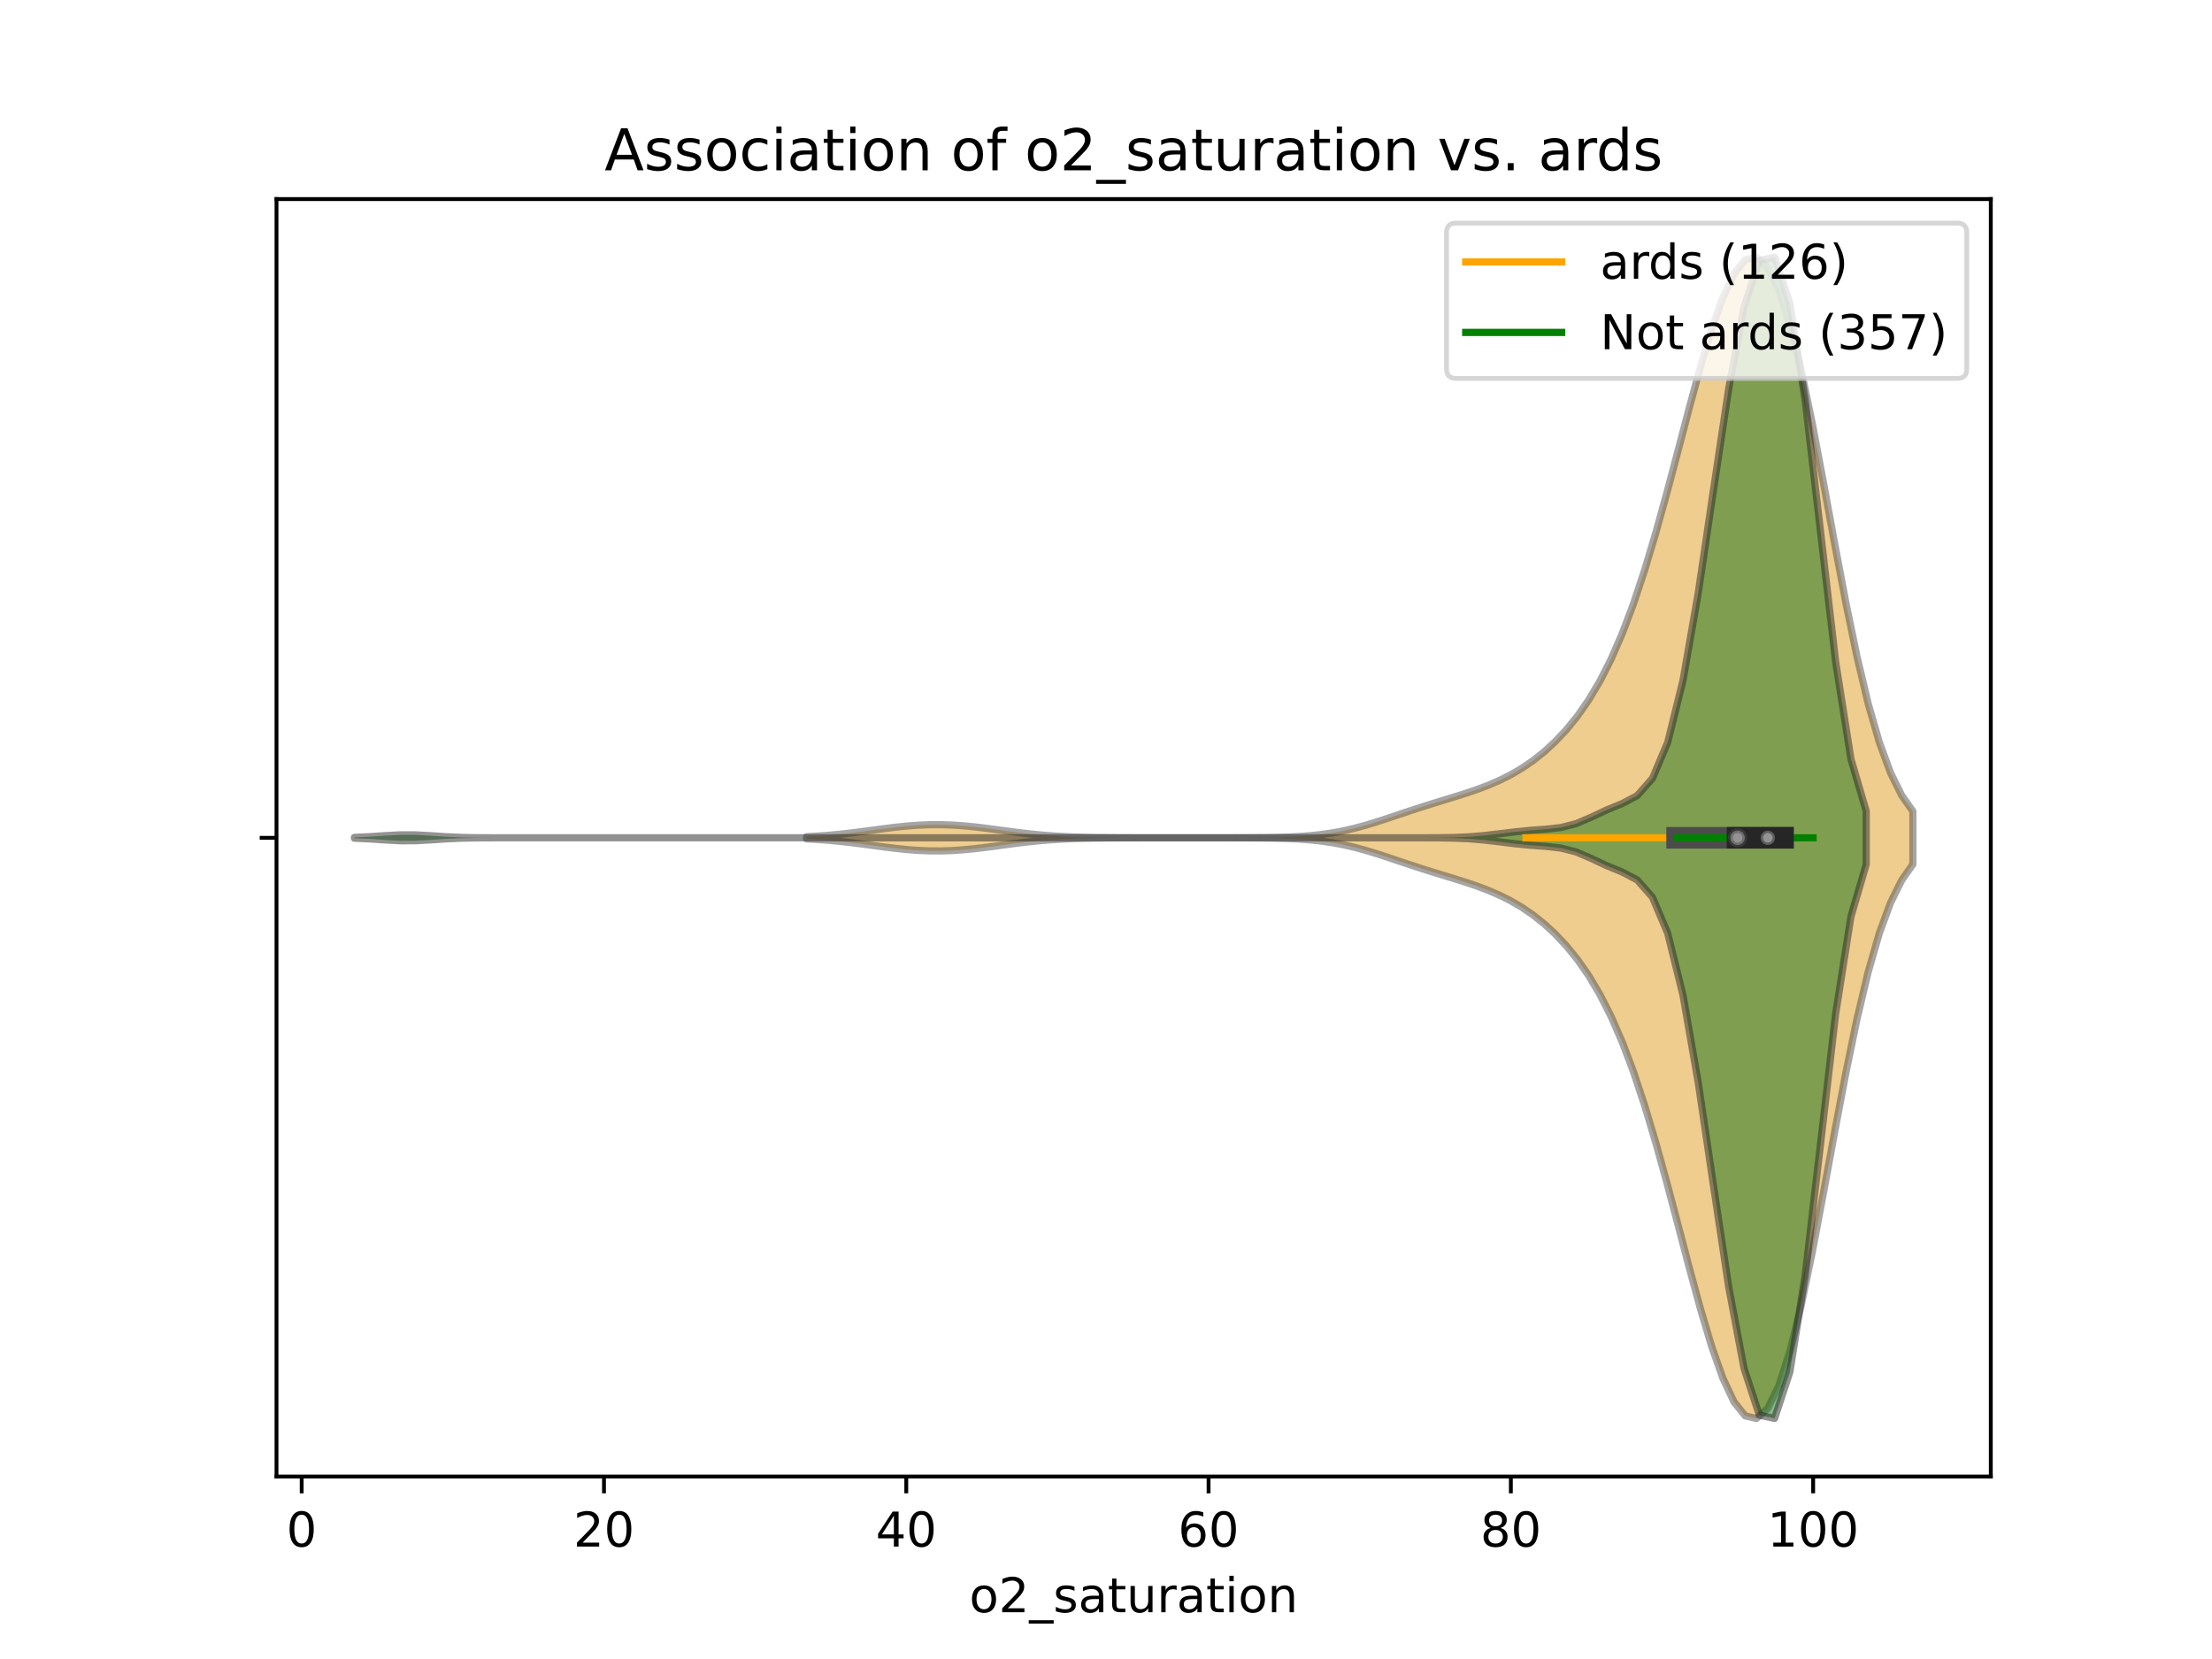 <?xml version="1.0" encoding="utf-8" standalone="no"?>
<!DOCTYPE svg PUBLIC "-//W3C//DTD SVG 1.1//EN"
  "http://www.w3.org/Graphics/SVG/1.1/DTD/svg11.dtd">
<!-- Created with matplotlib (https://matplotlib.org/) -->
<svg height="345.6pt" version="1.1" viewBox="0 0 460.8 345.6" width="460.8pt" xmlns="http://www.w3.org/2000/svg" xmlns:xlink="http://www.w3.org/1999/xlink">
 <defs>
  <style type="text/css">
*{stroke-linecap:butt;stroke-linejoin:round;}
  </style>
 </defs>
 <g id="figure_1">
  <g id="patch_1">
   <path d="M 0 345.6 
L 460.8 345.6 
L 460.8 0 
L 0 0 
z
" style="fill:#ffffff;"/>
  </g>
  <g id="axes_1">
   <g id="patch_2">
    <path d="M 57.6 307.584 
L 414.72 307.584 
L 414.72 41.472 
L 57.6 41.472 
z
" style="fill:#ffffff;"/>
   </g>
   <g id="PolyCollection_1">
    <defs>
     <path d="M 168.019 -170.84 
L 168.019 -171.304 
L 170.347 -171.431 
L 172.675 -171.602 
L 175.002 -171.82 
L 177.33 -172.081 
L 179.658 -172.376 
L 181.986 -172.689 
L 184.314 -172.999 
L 186.642 -173.285 
L 188.97 -173.525 
L 191.298 -173.699 
L 193.626 -173.796 
L 195.954 -173.807 
L 198.282 -173.732 
L 200.61 -173.577 
L 202.938 -173.352 
L 205.266 -173.076 
L 207.594 -172.77 
L 209.922 -172.455 
L 212.25 -172.154 
L 214.578 -171.883 
L 216.906 -171.654 
L 219.234 -171.471 
L 221.562 -171.333 
L 223.89 -171.235 
L 226.218 -171.169 
L 228.546 -171.127 
L 230.874 -171.102 
L 233.202 -171.087 
L 235.53 -171.079 
L 237.858 -171.075 
L 240.186 -171.074 
L 242.514 -171.073 
L 244.841 -171.072 
L 247.169 -171.072 
L 249.497 -171.072 
L 251.825 -171.073 
L 254.153 -171.074 
L 256.481 -171.077 
L 258.809 -171.083 
L 261.137 -171.095 
L 263.465 -171.117 
L 265.793 -171.157 
L 268.121 -171.225 
L 270.449 -171.333 
L 272.777 -171.499 
L 275.105 -171.74 
L 277.433 -172.07 
L 279.761 -172.501 
L 282.089 -173.035 
L 284.417 -173.665 
L 286.745 -174.372 
L 289.073 -175.131 
L 291.401 -175.913 
L 293.729 -176.693 
L 296.057 -177.453 
L 298.385 -178.187 
L 300.713 -178.901 
L 303.041 -179.613 
L 305.369 -180.348 
L 307.697 -181.137 
L 310.025 -182.015 
L 312.353 -183.019 
L 314.68 -184.183 
L 317.008 -185.542 
L 319.336 -187.13 
L 321.664 -188.977 
L 323.992 -191.118 
L 326.32 -193.596 
L 328.648 -196.47 
L 330.976 -199.816 
L 333.304 -203.729 
L 335.632 -208.313 
L 337.96 -213.661 
L 340.288 -219.836 
L 342.616 -226.848 
L 344.944 -234.633 
L 347.272 -243.042 
L 349.6 -251.84 
L 351.928 -260.709 
L 354.256 -269.261 
L 356.584 -277.062 
L 358.912 -283.659 
L 361.24 -288.607 
L 363.568 -291.505 
L 365.896 -292.032 
L 368.224 -289.975 
L 370.552 -285.268 
L 372.88 -278.021 
L 375.208 -268.542 
L 377.536 -257.325 
L 379.864 -245.021 
L 382.192 -232.365 
L 384.519 -220.088 
L 386.847 -208.821 
L 389.175 -199.023 
L 391.503 -190.94 
L 393.831 -184.614 
L 396.159 -179.912 
L 398.487 -176.593 
L 398.487 -165.551 
L 398.487 -165.551 
L 396.159 -162.232 
L 393.831 -157.53 
L 391.503 -151.204 
L 389.175 -143.121 
L 386.847 -133.323 
L 384.519 -122.056 
L 382.192 -109.779 
L 379.864 -97.123 
L 377.536 -84.819 
L 375.208 -73.602 
L 372.88 -64.123 
L 370.552 -56.876 
L 368.224 -52.169 
L 365.896 -50.112 
L 363.568 -50.639 
L 361.24 -53.537 
L 358.912 -58.485 
L 356.584 -65.082 
L 354.256 -72.883 
L 351.928 -81.435 
L 349.6 -90.304 
L 347.272 -99.102 
L 344.944 -107.511 
L 342.616 -115.296 
L 340.288 -122.308 
L 337.96 -128.483 
L 335.632 -133.831 
L 333.304 -138.415 
L 330.976 -142.328 
L 328.648 -145.674 
L 326.32 -148.548 
L 323.992 -151.026 
L 321.664 -153.167 
L 319.336 -155.014 
L 317.008 -156.602 
L 314.68 -157.961 
L 312.353 -159.125 
L 310.025 -160.129 
L 307.697 -161.007 
L 305.369 -161.796 
L 303.041 -162.531 
L 300.713 -163.243 
L 298.385 -163.957 
L 296.057 -164.691 
L 293.729 -165.451 
L 291.401 -166.231 
L 289.073 -167.013 
L 286.745 -167.772 
L 284.417 -168.479 
L 282.089 -169.109 
L 279.761 -169.643 
L 277.433 -170.074 
L 275.105 -170.404 
L 272.777 -170.645 
L 270.449 -170.811 
L 268.121 -170.919 
L 265.793 -170.987 
L 263.465 -171.027 
L 261.137 -171.049 
L 258.809 -171.061 
L 256.481 -171.067 
L 254.153 -171.07 
L 251.825 -171.071 
L 249.497 -171.072 
L 247.169 -171.072 
L 244.841 -171.072 
L 242.514 -171.071 
L 240.186 -171.07 
L 237.858 -171.069 
L 235.53 -171.065 
L 233.202 -171.057 
L 230.874 -171.042 
L 228.546 -171.017 
L 226.218 -170.975 
L 223.89 -170.909 
L 221.562 -170.811 
L 219.234 -170.673 
L 216.906 -170.49 
L 214.578 -170.261 
L 212.25 -169.99 
L 209.922 -169.689 
L 207.594 -169.374 
L 205.266 -169.068 
L 202.938 -168.792 
L 200.61 -168.567 
L 198.282 -168.412 
L 195.954 -168.337 
L 193.626 -168.348 
L 191.298 -168.445 
L 188.97 -168.619 
L 186.642 -168.859 
L 184.314 -169.145 
L 181.986 -169.455 
L 179.658 -169.768 
L 177.33 -170.063 
L 175.002 -170.324 
L 172.675 -170.542 
L 170.347 -170.713 
L 168.019 -170.84 
z
" id="m55b51480c3" style="stroke:#4c4c4c;stroke-opacity:0.5;stroke-width:1.5;"/>
    </defs>
    <g clip-path="url(#p4b5f25ae56)">
     <use style="fill:#df9c20;fill-opacity:0.5;stroke:#4c4c4c;stroke-opacity:0.5;stroke-width:1.5;" x="0" xlink:href="#m55b51480c3" y="345.6"/>
    </g>
   </g>
   <g id="PolyCollection_2">
    <defs>
     <path d="M 73.833 -170.985 
L 73.833 -171.159 
L 77.014 -171.305 
L 80.195 -171.521 
L 83.376 -171.692 
L 86.557 -171.687 
L 89.739 -171.51 
L 92.92 -171.296 
L 96.101 -171.154 
L 99.282 -171.094 
L 102.463 -171.076 
L 105.644 -171.073 
L 108.825 -171.072 
L 112.007 -171.072 
L 115.188 -171.072 
L 118.369 -171.072 
L 121.55 -171.072 
L 124.731 -171.072 
L 127.912 -171.072 
L 131.094 -171.072 
L 134.275 -171.072 
L 137.456 -171.072 
L 140.637 -171.072 
L 143.818 -171.072 
L 146.999 -171.072 
L 150.18 -171.072 
L 153.362 -171.072 
L 156.543 -171.072 
L 159.724 -171.072 
L 162.905 -171.072 
L 166.086 -171.072 
L 169.267 -171.072 
L 172.449 -171.072 
L 175.63 -171.072 
L 178.811 -171.072 
L 181.992 -171.072 
L 185.173 -171.072 
L 188.354 -171.072 
L 191.535 -171.072 
L 194.717 -171.072 
L 197.898 -171.072 
L 201.079 -171.072 
L 204.26 -171.072 
L 207.441 -171.072 
L 210.622 -171.072 
L 213.804 -171.072 
L 216.985 -171.072 
L 220.166 -171.072 
L 223.347 -171.072 
L 226.528 -171.072 
L 229.709 -171.072 
L 232.89 -171.072 
L 236.072 -171.072 
L 239.253 -171.072 
L 242.434 -171.072 
L 245.615 -171.072 
L 248.796 -171.072 
L 251.977 -171.072 
L 255.159 -171.072 
L 258.34 -171.072 
L 261.521 -171.072 
L 264.702 -171.072 
L 267.883 -171.072 
L 271.064 -171.072 
L 274.246 -171.072 
L 277.427 -171.072 
L 280.608 -171.072 
L 283.789 -171.072 
L 286.97 -171.072 
L 290.151 -171.072 
L 293.332 -171.072 
L 296.514 -171.075 
L 299.695 -171.088 
L 302.876 -171.14 
L 306.057 -171.279 
L 309.238 -171.547 
L 312.419 -171.92 
L 315.601 -172.309 
L 318.782 -172.622 
L 321.963 -172.858 
L 325.144 -173.208 
L 328.325 -174.015 
L 331.506 -175.374 
L 334.687 -176.877 
L 337.869 -178.177 
L 341.05 -179.84 
L 344.231 -183.445 
L 347.412 -190.959 
L 350.593 -203.833 
L 353.774 -222.056 
L 356.956 -243.587 
L 360.137 -264.737 
L 363.318 -281.606 
L 366.499 -291.338 
L 369.68 -292.032 
L 372.861 -282.363 
L 376.042 -262.319 
L 379.224 -235.071 
L 382.405 -207.702 
L 385.586 -187.473 
L 388.767 -176.64 
L 388.767 -165.504 
L 388.767 -165.504 
L 385.586 -154.671 
L 382.405 -134.442 
L 379.224 -107.073 
L 376.042 -79.825 
L 372.861 -59.781 
L 369.68 -50.112 
L 366.499 -50.806 
L 363.318 -60.538 
L 360.137 -77.407 
L 356.956 -98.557 
L 353.774 -120.088 
L 350.593 -138.311 
L 347.412 -151.185 
L 344.231 -158.699 
L 341.05 -162.304 
L 337.869 -163.967 
L 334.687 -165.267 
L 331.506 -166.77 
L 328.325 -168.129 
L 325.144 -168.936 
L 321.963 -169.286 
L 318.782 -169.522 
L 315.601 -169.835 
L 312.419 -170.224 
L 309.238 -170.597 
L 306.057 -170.865 
L 302.876 -171.004 
L 299.695 -171.056 
L 296.514 -171.069 
L 293.332 -171.072 
L 290.151 -171.072 
L 286.97 -171.072 
L 283.789 -171.072 
L 280.608 -171.072 
L 277.427 -171.072 
L 274.246 -171.072 
L 271.064 -171.072 
L 267.883 -171.072 
L 264.702 -171.072 
L 261.521 -171.072 
L 258.34 -171.072 
L 255.159 -171.072 
L 251.977 -171.072 
L 248.796 -171.072 
L 245.615 -171.072 
L 242.434 -171.072 
L 239.253 -171.072 
L 236.072 -171.072 
L 232.89 -171.072 
L 229.709 -171.072 
L 226.528 -171.072 
L 223.347 -171.072 
L 220.166 -171.072 
L 216.985 -171.072 
L 213.804 -171.072 
L 210.622 -171.072 
L 207.441 -171.072 
L 204.26 -171.072 
L 201.079 -171.072 
L 197.898 -171.072 
L 194.717 -171.072 
L 191.535 -171.072 
L 188.354 -171.072 
L 185.173 -171.072 
L 181.992 -171.072 
L 178.811 -171.072 
L 175.63 -171.072 
L 172.449 -171.072 
L 169.267 -171.072 
L 166.086 -171.072 
L 162.905 -171.072 
L 159.724 -171.072 
L 156.543 -171.072 
L 153.362 -171.072 
L 150.18 -171.072 
L 146.999 -171.072 
L 143.818 -171.072 
L 140.637 -171.072 
L 137.456 -171.072 
L 134.275 -171.072 
L 131.094 -171.072 
L 127.912 -171.072 
L 124.731 -171.072 
L 121.55 -171.072 
L 118.369 -171.072 
L 115.188 -171.072 
L 112.007 -171.072 
L 108.825 -171.072 
L 105.644 -171.071 
L 102.463 -171.068 
L 99.282 -171.05 
L 96.101 -170.99 
L 92.92 -170.848 
L 89.739 -170.634 
L 86.557 -170.457 
L 83.376 -170.452 
L 80.195 -170.623 
L 77.014 -170.839 
L 73.833 -170.985 
z
" id="mb4a1ae313e" style="stroke:#262626;stroke-opacity:0.5;stroke-width:1.5;"/>
    </defs>
    <g clip-path="url(#p4b5f25ae56)">
     <use style="fill:#107010;fill-opacity:0.5;stroke:#262626;stroke-opacity:0.5;stroke-width:1.5;" x="0" xlink:href="#mb4a1ae313e" y="345.6"/>
    </g>
   </g>
   <g id="matplotlib.axis_1">
    <g id="xtick_1">
     <g id="line2d_1">
      <defs>
       <path d="M 0 0 
L 0 3.5 
" id="m1de29d508e" style="stroke:#000000;stroke-width:0.8;"/>
      </defs>
      <g>
       <use style="stroke:#000000;stroke-width:0.8;" x="62.846" xlink:href="#m1de29d508e" y="307.584"/>
      </g>
     </g>
     <g id="text_1">
      <!-- 0 -->
      <defs>
       <path d="M 31.781 66.406 
Q 24.172 66.406 20.328 58.906 
Q 16.5 51.422 16.5 36.375 
Q 16.5 21.391 20.328 13.891 
Q 24.172 6.391 31.781 6.391 
Q 39.453 6.391 43.281 13.891 
Q 47.125 21.391 47.125 36.375 
Q 47.125 51.422 43.281 58.906 
Q 39.453 66.406 31.781 66.406 
z
M 31.781 74.219 
Q 44.047 74.219 50.516 64.516 
Q 56.984 54.828 56.984 36.375 
Q 56.984 17.969 50.516 8.266 
Q 44.047 -1.422 31.781 -1.422 
Q 19.531 -1.422 13.062 8.266 
Q 6.594 17.969 6.594 36.375 
Q 6.594 54.828 13.062 64.516 
Q 19.531 74.219 31.781 74.219 
z
" id="DejaVuSans-48"/>
      </defs>
      <g transform="translate(59.665 322.182)scale(0.1 -0.1)">
       <use xlink:href="#DejaVuSans-48"/>
      </g>
     </g>
    </g>
    <g id="xtick_2">
     <g id="line2d_2">
      <g>
       <use style="stroke:#000000;stroke-width:0.8;" x="125.82" xlink:href="#m1de29d508e" y="307.584"/>
      </g>
     </g>
     <g id="text_2">
      <!-- 20 -->
      <defs>
       <path d="M 19.188 8.297 
L 53.609 8.297 
L 53.609 0 
L 7.328 0 
L 7.328 8.297 
Q 12.938 14.109 22.625 23.891 
Q 32.328 33.688 34.812 36.531 
Q 39.547 41.844 41.422 45.531 
Q 43.312 49.219 43.312 52.781 
Q 43.312 58.594 39.234 62.25 
Q 35.156 65.922 28.609 65.922 
Q 23.969 65.922 18.812 64.312 
Q 13.672 62.703 7.812 59.422 
L 7.812 69.391 
Q 13.766 71.781 18.938 73 
Q 24.125 74.219 28.422 74.219 
Q 39.75 74.219 46.484 68.547 
Q 53.219 62.891 53.219 53.422 
Q 53.219 48.922 51.531 44.891 
Q 49.859 40.875 45.406 35.406 
Q 44.188 33.984 37.641 27.219 
Q 31.109 20.453 19.188 8.297 
z
" id="DejaVuSans-50"/>
      </defs>
      <g transform="translate(119.457 322.182)scale(0.1 -0.1)">
       <use xlink:href="#DejaVuSans-50"/>
       <use x="63.623" xlink:href="#DejaVuSans-48"/>
      </g>
     </g>
    </g>
    <g id="xtick_3">
     <g id="line2d_3">
      <g>
       <use style="stroke:#000000;stroke-width:0.8;" x="188.793" xlink:href="#m1de29d508e" y="307.584"/>
      </g>
     </g>
     <g id="text_3">
      <!-- 40 -->
      <defs>
       <path d="M 37.797 64.312 
L 12.891 25.391 
L 37.797 25.391 
z
M 35.203 72.906 
L 47.609 72.906 
L 47.609 25.391 
L 58.016 25.391 
L 58.016 17.188 
L 47.609 17.188 
L 47.609 0 
L 37.797 0 
L 37.797 17.188 
L 4.891 17.188 
L 4.891 26.703 
z
" id="DejaVuSans-52"/>
      </defs>
      <g transform="translate(182.43 322.182)scale(0.1 -0.1)">
       <use xlink:href="#DejaVuSans-52"/>
       <use x="63.623" xlink:href="#DejaVuSans-48"/>
      </g>
     </g>
    </g>
    <g id="xtick_4">
     <g id="line2d_4">
      <g>
       <use style="stroke:#000000;stroke-width:0.8;" x="251.766" xlink:href="#m1de29d508e" y="307.584"/>
      </g>
     </g>
     <g id="text_4">
      <!-- 60 -->
      <defs>
       <path d="M 33.016 40.375 
Q 26.375 40.375 22.484 35.828 
Q 18.609 31.297 18.609 23.391 
Q 18.609 15.531 22.484 10.953 
Q 26.375 6.391 33.016 6.391 
Q 39.656 6.391 43.531 10.953 
Q 47.406 15.531 47.406 23.391 
Q 47.406 31.297 43.531 35.828 
Q 39.656 40.375 33.016 40.375 
z
M 52.594 71.297 
L 52.594 62.312 
Q 48.875 64.062 45.094 64.984 
Q 41.312 65.922 37.594 65.922 
Q 27.828 65.922 22.672 59.328 
Q 17.531 52.734 16.797 39.406 
Q 19.672 43.656 24.016 45.922 
Q 28.375 48.188 33.594 48.188 
Q 44.578 48.188 50.953 41.516 
Q 57.328 34.859 57.328 23.391 
Q 57.328 12.156 50.688 5.359 
Q 44.047 -1.422 33.016 -1.422 
Q 20.359 -1.422 13.672 8.266 
Q 6.984 17.969 6.984 36.375 
Q 6.984 53.656 15.188 63.938 
Q 23.391 74.219 37.203 74.219 
Q 40.922 74.219 44.703 73.484 
Q 48.484 72.75 52.594 71.297 
z
" id="DejaVuSans-54"/>
      </defs>
      <g transform="translate(245.404 322.182)scale(0.1 -0.1)">
       <use xlink:href="#DejaVuSans-54"/>
       <use x="63.623" xlink:href="#DejaVuSans-48"/>
      </g>
     </g>
    </g>
    <g id="xtick_5">
     <g id="line2d_5">
      <g>
       <use style="stroke:#000000;stroke-width:0.8;" x="314.74" xlink:href="#m1de29d508e" y="307.584"/>
      </g>
     </g>
     <g id="text_5">
      <!-- 80 -->
      <defs>
       <path d="M 31.781 34.625 
Q 24.75 34.625 20.719 30.859 
Q 16.703 27.094 16.703 20.516 
Q 16.703 13.922 20.719 10.156 
Q 24.75 6.391 31.781 6.391 
Q 38.812 6.391 42.859 10.172 
Q 46.922 13.969 46.922 20.516 
Q 46.922 27.094 42.891 30.859 
Q 38.875 34.625 31.781 34.625 
z
M 21.922 38.812 
Q 15.578 40.375 12.031 44.719 
Q 8.5 49.078 8.5 55.328 
Q 8.5 64.062 14.719 69.141 
Q 20.953 74.219 31.781 74.219 
Q 42.672 74.219 48.875 69.141 
Q 55.078 64.062 55.078 55.328 
Q 55.078 49.078 51.531 44.719 
Q 48 40.375 41.703 38.812 
Q 48.828 37.156 52.797 32.312 
Q 56.781 27.484 56.781 20.516 
Q 56.781 9.906 50.312 4.234 
Q 43.844 -1.422 31.781 -1.422 
Q 19.734 -1.422 13.25 4.234 
Q 6.781 9.906 6.781 20.516 
Q 6.781 27.484 10.781 32.312 
Q 14.797 37.156 21.922 38.812 
z
M 18.312 54.391 
Q 18.312 48.734 21.844 45.562 
Q 25.391 42.391 31.781 42.391 
Q 38.141 42.391 41.719 45.562 
Q 45.312 48.734 45.312 54.391 
Q 45.312 60.062 41.719 63.234 
Q 38.141 66.406 31.781 66.406 
Q 25.391 66.406 21.844 63.234 
Q 18.312 60.062 18.312 54.391 
z
" id="DejaVuSans-56"/>
      </defs>
      <g transform="translate(308.377 322.182)scale(0.1 -0.1)">
       <use xlink:href="#DejaVuSans-56"/>
       <use x="63.623" xlink:href="#DejaVuSans-48"/>
      </g>
     </g>
    </g>
    <g id="xtick_6">
     <g id="line2d_6">
      <g>
       <use style="stroke:#000000;stroke-width:0.8;" x="377.713" xlink:href="#m1de29d508e" y="307.584"/>
      </g>
     </g>
     <g id="text_6">
      <!-- 100 -->
      <defs>
       <path d="M 12.406 8.297 
L 28.516 8.297 
L 28.516 63.922 
L 10.984 60.406 
L 10.984 69.391 
L 28.422 72.906 
L 38.281 72.906 
L 38.281 8.297 
L 54.391 8.297 
L 54.391 0 
L 12.406 0 
z
" id="DejaVuSans-49"/>
      </defs>
      <g transform="translate(368.169 322.182)scale(0.1 -0.1)">
       <use xlink:href="#DejaVuSans-49"/>
       <use x="63.623" xlink:href="#DejaVuSans-48"/>
       <use x="127.246" xlink:href="#DejaVuSans-48"/>
      </g>
     </g>
    </g>
    <g id="text_7">
     <!-- o2_saturation -->
     <defs>
      <path d="M 30.609 48.391 
Q 23.391 48.391 19.188 42.75 
Q 14.984 37.109 14.984 27.297 
Q 14.984 17.484 19.156 11.844 
Q 23.344 6.203 30.609 6.203 
Q 37.797 6.203 41.984 11.859 
Q 46.188 17.531 46.188 27.297 
Q 46.188 37.016 41.984 42.703 
Q 37.797 48.391 30.609 48.391 
z
M 30.609 56 
Q 42.328 56 49.016 48.375 
Q 55.719 40.766 55.719 27.297 
Q 55.719 13.875 49.016 6.219 
Q 42.328 -1.422 30.609 -1.422 
Q 18.844 -1.422 12.172 6.219 
Q 5.516 13.875 5.516 27.297 
Q 5.516 40.766 12.172 48.375 
Q 18.844 56 30.609 56 
z
" id="DejaVuSans-111"/>
      <path d="M 50.984 -16.609 
L 50.984 -23.578 
L -0.984 -23.578 
L -0.984 -16.609 
z
" id="DejaVuSans-95"/>
      <path d="M 44.281 53.078 
L 44.281 44.578 
Q 40.484 46.531 36.375 47.5 
Q 32.281 48.484 27.875 48.484 
Q 21.188 48.484 17.844 46.438 
Q 14.5 44.391 14.5 40.281 
Q 14.5 37.156 16.891 35.375 
Q 19.281 33.594 26.516 31.984 
L 29.594 31.297 
Q 39.156 29.25 43.188 25.516 
Q 47.219 21.781 47.219 15.094 
Q 47.219 7.469 41.188 3.016 
Q 35.156 -1.422 24.609 -1.422 
Q 20.219 -1.422 15.453 -0.562 
Q 10.688 0.297 5.422 2 
L 5.422 11.281 
Q 10.406 8.688 15.234 7.391 
Q 20.062 6.109 24.812 6.109 
Q 31.156 6.109 34.562 8.281 
Q 37.984 10.453 37.984 14.406 
Q 37.984 18.062 35.516 20.016 
Q 33.062 21.969 24.703 23.781 
L 21.578 24.516 
Q 13.234 26.266 9.516 29.906 
Q 5.812 33.547 5.812 39.891 
Q 5.812 47.609 11.281 51.797 
Q 16.75 56 26.812 56 
Q 31.781 56 36.172 55.266 
Q 40.578 54.547 44.281 53.078 
z
" id="DejaVuSans-115"/>
      <path d="M 34.281 27.484 
Q 23.391 27.484 19.188 25 
Q 14.984 22.516 14.984 16.5 
Q 14.984 11.719 18.141 8.906 
Q 21.297 6.109 26.703 6.109 
Q 34.188 6.109 38.703 11.406 
Q 43.219 16.703 43.219 25.484 
L 43.219 27.484 
z
M 52.203 31.203 
L 52.203 0 
L 43.219 0 
L 43.219 8.297 
Q 40.141 3.328 35.547 0.953 
Q 30.953 -1.422 24.312 -1.422 
Q 15.922 -1.422 10.953 3.297 
Q 6 8.016 6 15.922 
Q 6 25.141 12.172 29.828 
Q 18.359 34.516 30.609 34.516 
L 43.219 34.516 
L 43.219 35.406 
Q 43.219 41.609 39.141 45 
Q 35.062 48.391 27.688 48.391 
Q 23 48.391 18.547 47.266 
Q 14.109 46.141 10.016 43.891 
L 10.016 52.203 
Q 14.938 54.109 19.578 55.047 
Q 24.219 56 28.609 56 
Q 40.484 56 46.344 49.844 
Q 52.203 43.703 52.203 31.203 
z
" id="DejaVuSans-97"/>
      <path d="M 18.312 70.219 
L 18.312 54.688 
L 36.812 54.688 
L 36.812 47.703 
L 18.312 47.703 
L 18.312 18.016 
Q 18.312 11.328 20.141 9.422 
Q 21.969 7.516 27.594 7.516 
L 36.812 7.516 
L 36.812 0 
L 27.594 0 
Q 17.188 0 13.234 3.875 
Q 9.281 7.766 9.281 18.016 
L 9.281 47.703 
L 2.688 47.703 
L 2.688 54.688 
L 9.281 54.688 
L 9.281 70.219 
z
" id="DejaVuSans-116"/>
      <path d="M 8.5 21.578 
L 8.5 54.688 
L 17.484 54.688 
L 17.484 21.922 
Q 17.484 14.156 20.5 10.266 
Q 23.531 6.391 29.594 6.391 
Q 36.859 6.391 41.078 11.031 
Q 45.312 15.672 45.312 23.688 
L 45.312 54.688 
L 54.297 54.688 
L 54.297 0 
L 45.312 0 
L 45.312 8.406 
Q 42.047 3.422 37.719 1 
Q 33.406 -1.422 27.688 -1.422 
Q 18.266 -1.422 13.375 4.438 
Q 8.5 10.297 8.5 21.578 
z
M 31.109 56 
z
" id="DejaVuSans-117"/>
      <path d="M 41.109 46.297 
Q 39.594 47.172 37.812 47.578 
Q 36.031 48 33.891 48 
Q 26.266 48 22.188 43.047 
Q 18.109 38.094 18.109 28.812 
L 18.109 0 
L 9.078 0 
L 9.078 54.688 
L 18.109 54.688 
L 18.109 46.188 
Q 20.953 51.172 25.484 53.578 
Q 30.031 56 36.531 56 
Q 37.453 56 38.578 55.875 
Q 39.703 55.766 41.062 55.516 
z
" id="DejaVuSans-114"/>
      <path d="M 9.422 54.688 
L 18.406 54.688 
L 18.406 0 
L 9.422 0 
z
M 9.422 75.984 
L 18.406 75.984 
L 18.406 64.594 
L 9.422 64.594 
z
" id="DejaVuSans-105"/>
      <path d="M 54.891 33.016 
L 54.891 0 
L 45.906 0 
L 45.906 32.719 
Q 45.906 40.484 42.875 44.328 
Q 39.844 48.188 33.797 48.188 
Q 26.516 48.188 22.312 43.547 
Q 18.109 38.922 18.109 30.906 
L 18.109 0 
L 9.078 0 
L 9.078 54.688 
L 18.109 54.688 
L 18.109 46.188 
Q 21.344 51.125 25.703 53.562 
Q 30.078 56 35.797 56 
Q 45.219 56 50.047 50.172 
Q 54.891 44.344 54.891 33.016 
z
" id="DejaVuSans-110"/>
     </defs>
     <g transform="translate(201.925 335.861)scale(0.1 -0.1)">
      <use xlink:href="#DejaVuSans-111"/>
      <use x="61.182" xlink:href="#DejaVuSans-50"/>
      <use x="124.805" xlink:href="#DejaVuSans-95"/>
      <use x="174.805" xlink:href="#DejaVuSans-115"/>
      <use x="226.904" xlink:href="#DejaVuSans-97"/>
      <use x="288.184" xlink:href="#DejaVuSans-116"/>
      <use x="327.393" xlink:href="#DejaVuSans-117"/>
      <use x="390.771" xlink:href="#DejaVuSans-114"/>
      <use x="431.885" xlink:href="#DejaVuSans-97"/>
      <use x="493.164" xlink:href="#DejaVuSans-116"/>
      <use x="532.373" xlink:href="#DejaVuSans-105"/>
      <use x="560.156" xlink:href="#DejaVuSans-111"/>
      <use x="621.338" xlink:href="#DejaVuSans-110"/>
     </g>
    </g>
   </g>
   <g id="matplotlib.axis_2">
    <g id="ytick_1">
     <g id="line2d_7">
      <defs>
       <path d="M 0 0 
L -3.5 0 
" id="mc1c6ea2a65" style="stroke:#000000;stroke-width:0.8;"/>
      </defs>
      <g>
       <use style="stroke:#000000;stroke-width:0.8;" x="57.6" xlink:href="#mc1c6ea2a65" y="174.528"/>
      </g>
     </g>
    </g>
   </g>
   <g id="line2d_8">
    <path clip-path="url(#p4b5f25ae56)" d="M 317.888 174.528 
L 377.713 174.528 
" style="fill:none;stroke:#ffa500;stroke-linecap:square;stroke-width:1.5;"/>
   </g>
   <g id="line2d_9">
    <path clip-path="url(#p4b5f25ae56)" d="M 349.375 174.528 
L 371.416 174.528 
" style="fill:none;stroke:#4c4c4c;stroke-linecap:square;stroke-width:4.5;"/>
   </g>
   <g id="line2d_10">
    <path clip-path="url(#p4b5f25ae56)" d="M 349.375 174.528 
L 377.713 174.528 
" style="fill:none;stroke:#008000;stroke-linecap:square;stroke-width:1.5;"/>
   </g>
   <g id="line2d_11">
    <path clip-path="url(#p4b5f25ae56)" d="M 361.97 174.528 
L 371.416 174.528 
" style="fill:none;stroke:#262626;stroke-linecap:square;stroke-width:4.5;"/>
   </g>
   <g id="patch_3">
    <path d="M 57.6 307.584 
L 57.6 41.472 
" style="fill:none;stroke:#000000;stroke-linecap:square;stroke-linejoin:miter;stroke-width:0.8;"/>
   </g>
   <g id="patch_4">
    <path d="M 414.72 307.584 
L 414.72 41.472 
" style="fill:none;stroke:#000000;stroke-linecap:square;stroke-linejoin:miter;stroke-width:0.8;"/>
   </g>
   <g id="patch_5">
    <path d="M 57.6 307.584 
L 414.72 307.584 
" style="fill:none;stroke:#000000;stroke-linecap:square;stroke-linejoin:miter;stroke-width:0.8;"/>
   </g>
   <g id="patch_6">
    <path d="M 57.6 41.472 
L 414.72 41.472 
" style="fill:none;stroke:#000000;stroke-linecap:square;stroke-linejoin:miter;stroke-width:0.8;"/>
   </g>
   <g id="PathCollection_1">
    <defs>
     <path d="M 0 1.5 
C 0.398 1.5 0.779 1.342 1.061 1.061 
C 1.342 0.779 1.5 0.398 1.5 0 
C 1.5 -0.398 1.342 -0.779 1.061 -1.061 
C 0.779 -1.342 0.398 -1.5 0 -1.5 
C -0.398 -1.5 -0.779 -1.342 -1.061 -1.061 
C -1.342 -0.779 -1.5 -0.398 -1.5 0 
C -1.5 0.398 -1.342 0.779 -1.061 1.061 
C -0.779 1.342 -0.398 1.5 0 1.5 
z
" id="mb9547f95f4" style="stroke:#4c4c4c;stroke-opacity:0.5;"/>
    </defs>
    <g clip-path="url(#p4b5f25ae56)">
     <use style="fill:#ffffff;fill-opacity:0.5;stroke:#4c4c4c;stroke-opacity:0.5;" x="361.97" xlink:href="#mb9547f95f4" y="174.528"/>
    </g>
   </g>
   <g id="PathCollection_2">
    <defs>
     <path d="M 0 1.5 
C 0.398 1.5 0.779 1.342 1.061 1.061 
C 1.342 0.779 1.5 0.398 1.5 0 
C 1.5 -0.398 1.342 -0.779 1.061 -1.061 
C 0.779 -1.342 0.398 -1.5 0 -1.5 
C -0.398 -1.5 -0.779 -1.342 -1.061 -1.061 
C -1.342 -0.779 -1.5 -0.398 -1.5 0 
C -1.5 0.398 -1.342 0.779 -1.061 1.061 
C -0.779 1.342 -0.398 1.5 0 1.5 
z
" id="mc862b40b58" style="stroke:#262626;stroke-opacity:0.5;"/>
    </defs>
    <g clip-path="url(#p4b5f25ae56)">
     <use style="fill:#ffffff;fill-opacity:0.5;stroke:#262626;stroke-opacity:0.5;" x="368.267" xlink:href="#mc862b40b58" y="174.528"/>
    </g>
   </g>
   <g id="text_8">
    <!-- Association of o2_saturation vs. ards -->
    <defs>
     <path d="M 34.188 63.188 
L 20.797 26.906 
L 47.609 26.906 
z
M 28.609 72.906 
L 39.797 72.906 
L 67.578 0 
L 57.328 0 
L 50.688 18.703 
L 17.828 18.703 
L 11.188 0 
L 0.781 0 
z
" id="DejaVuSans-65"/>
     <path d="M 48.781 52.594 
L 48.781 44.188 
Q 44.969 46.297 41.141 47.344 
Q 37.312 48.391 33.406 48.391 
Q 24.656 48.391 19.812 42.844 
Q 14.984 37.312 14.984 27.297 
Q 14.984 17.281 19.812 11.734 
Q 24.656 6.203 33.406 6.203 
Q 37.312 6.203 41.141 7.25 
Q 44.969 8.297 48.781 10.406 
L 48.781 2.094 
Q 45.016 0.344 40.984 -0.531 
Q 36.969 -1.422 32.422 -1.422 
Q 20.062 -1.422 12.781 6.344 
Q 5.516 14.109 5.516 27.297 
Q 5.516 40.672 12.859 48.328 
Q 20.219 56 33.016 56 
Q 37.156 56 41.109 55.141 
Q 45.062 54.297 48.781 52.594 
z
" id="DejaVuSans-99"/>
     <path id="DejaVuSans-32"/>
     <path d="M 37.109 75.984 
L 37.109 68.5 
L 28.516 68.5 
Q 23.688 68.5 21.797 66.547 
Q 19.922 64.594 19.922 59.516 
L 19.922 54.688 
L 34.719 54.688 
L 34.719 47.703 
L 19.922 47.703 
L 19.922 0 
L 10.891 0 
L 10.891 47.703 
L 2.297 47.703 
L 2.297 54.688 
L 10.891 54.688 
L 10.891 58.5 
Q 10.891 67.625 15.141 71.797 
Q 19.391 75.984 28.609 75.984 
z
" id="DejaVuSans-102"/>
     <path d="M 2.984 54.688 
L 12.5 54.688 
L 29.594 8.797 
L 46.688 54.688 
L 56.203 54.688 
L 35.688 0 
L 23.484 0 
z
" id="DejaVuSans-118"/>
     <path d="M 10.688 12.406 
L 21 12.406 
L 21 0 
L 10.688 0 
z
" id="DejaVuSans-46"/>
     <path d="M 45.406 46.391 
L 45.406 75.984 
L 54.391 75.984 
L 54.391 0 
L 45.406 0 
L 45.406 8.203 
Q 42.578 3.328 38.25 0.953 
Q 33.938 -1.422 27.875 -1.422 
Q 17.969 -1.422 11.734 6.484 
Q 5.516 14.406 5.516 27.297 
Q 5.516 40.188 11.734 48.094 
Q 17.969 56 27.875 56 
Q 33.938 56 38.25 53.625 
Q 42.578 51.266 45.406 46.391 
z
M 14.797 27.297 
Q 14.797 17.391 18.875 11.75 
Q 22.953 6.109 30.078 6.109 
Q 37.203 6.109 41.297 11.75 
Q 45.406 17.391 45.406 27.297 
Q 45.406 37.203 41.297 42.844 
Q 37.203 48.484 30.078 48.484 
Q 22.953 48.484 18.875 42.844 
Q 14.797 37.203 14.797 27.297 
z
" id="DejaVuSans-100"/>
    </defs>
    <g transform="translate(125.948 35.472)scale(0.12 -0.12)">
     <use xlink:href="#DejaVuSans-65"/>
     <use x="68.408" xlink:href="#DejaVuSans-115"/>
     <use x="120.508" xlink:href="#DejaVuSans-115"/>
     <use x="172.607" xlink:href="#DejaVuSans-111"/>
     <use x="233.789" xlink:href="#DejaVuSans-99"/>
     <use x="288.77" xlink:href="#DejaVuSans-105"/>
     <use x="316.553" xlink:href="#DejaVuSans-97"/>
     <use x="377.832" xlink:href="#DejaVuSans-116"/>
     <use x="417.041" xlink:href="#DejaVuSans-105"/>
     <use x="444.824" xlink:href="#DejaVuSans-111"/>
     <use x="506.006" xlink:href="#DejaVuSans-110"/>
     <use x="569.385" xlink:href="#DejaVuSans-32"/>
     <use x="601.172" xlink:href="#DejaVuSans-111"/>
     <use x="662.354" xlink:href="#DejaVuSans-102"/>
     <use x="697.559" xlink:href="#DejaVuSans-32"/>
     <use x="729.346" xlink:href="#DejaVuSans-111"/>
     <use x="790.527" xlink:href="#DejaVuSans-50"/>
     <use x="854.15" xlink:href="#DejaVuSans-95"/>
     <use x="904.15" xlink:href="#DejaVuSans-115"/>
     <use x="956.25" xlink:href="#DejaVuSans-97"/>
     <use x="1017.529" xlink:href="#DejaVuSans-116"/>
     <use x="1056.738" xlink:href="#DejaVuSans-117"/>
     <use x="1120.117" xlink:href="#DejaVuSans-114"/>
     <use x="1161.23" xlink:href="#DejaVuSans-97"/>
     <use x="1222.51" xlink:href="#DejaVuSans-116"/>
     <use x="1261.719" xlink:href="#DejaVuSans-105"/>
     <use x="1289.502" xlink:href="#DejaVuSans-111"/>
     <use x="1350.684" xlink:href="#DejaVuSans-110"/>
     <use x="1414.062" xlink:href="#DejaVuSans-32"/>
     <use x="1445.85" xlink:href="#DejaVuSans-118"/>
     <use x="1505.029" xlink:href="#DejaVuSans-115"/>
     <use x="1557.129" xlink:href="#DejaVuSans-46"/>
     <use x="1588.916" xlink:href="#DejaVuSans-32"/>
     <use x="1620.703" xlink:href="#DejaVuSans-97"/>
     <use x="1681.982" xlink:href="#DejaVuSans-114"/>
     <use x="1721.346" xlink:href="#DejaVuSans-100"/>
     <use x="1784.822" xlink:href="#DejaVuSans-115"/>
    </g>
   </g>
   <g id="legend_1">
    <g id="patch_7">
     <path d="M 303.331 78.828 
L 407.72 78.828 
Q 409.72 78.828 409.72 76.828 
L 409.72 48.472 
Q 409.72 46.472 407.72 46.472 
L 303.331 46.472 
Q 301.331 46.472 301.331 48.472 
L 301.331 76.828 
Q 301.331 78.828 303.331 78.828 
z
" style="fill:#ffffff;opacity:0.8;stroke:#cccccc;stroke-linejoin:miter;"/>
    </g>
    <g id="line2d_12">
     <path d="M 305.331 54.57 
L 325.331 54.57 
" style="fill:none;stroke:#ffa500;stroke-linecap:square;stroke-width:1.5;"/>
    </g>
    <g id="line2d_13"/>
    <g id="text_9">
     <!-- ards (126) -->
     <defs>
      <path d="M 31 75.875 
Q 24.469 64.656 21.281 53.656 
Q 18.109 42.672 18.109 31.391 
Q 18.109 20.125 21.312 9.062 
Q 24.516 -2 31 -13.188 
L 23.188 -13.188 
Q 15.875 -1.703 12.234 9.375 
Q 8.594 20.453 8.594 31.391 
Q 8.594 42.281 12.203 53.312 
Q 15.828 64.359 23.188 75.875 
z
" id="DejaVuSans-40"/>
      <path d="M 8.016 75.875 
L 15.828 75.875 
Q 23.141 64.359 26.781 53.312 
Q 30.422 42.281 30.422 31.391 
Q 30.422 20.453 26.781 9.375 
Q 23.141 -1.703 15.828 -13.188 
L 8.016 -13.188 
Q 14.5 -2 17.703 9.062 
Q 20.906 20.125 20.906 31.391 
Q 20.906 42.672 17.703 53.656 
Q 14.5 64.656 8.016 75.875 
z
" id="DejaVuSans-41"/>
     </defs>
     <g transform="translate(333.331 58.07)scale(0.1 -0.1)">
      <use xlink:href="#DejaVuSans-97"/>
      <use x="61.279" xlink:href="#DejaVuSans-114"/>
      <use x="100.643" xlink:href="#DejaVuSans-100"/>
      <use x="164.119" xlink:href="#DejaVuSans-115"/>
      <use x="216.219" xlink:href="#DejaVuSans-32"/>
      <use x="248.006" xlink:href="#DejaVuSans-40"/>
      <use x="287.02" xlink:href="#DejaVuSans-49"/>
      <use x="350.643" xlink:href="#DejaVuSans-50"/>
      <use x="414.266" xlink:href="#DejaVuSans-54"/>
      <use x="477.889" xlink:href="#DejaVuSans-41"/>
     </g>
    </g>
    <g id="line2d_14">
     <path d="M 305.331 69.249 
L 325.331 69.249 
" style="fill:none;stroke:#008000;stroke-linecap:square;stroke-width:1.5;"/>
    </g>
    <g id="line2d_15"/>
    <g id="text_10">
     <!-- Not ards (357) -->
     <defs>
      <path d="M 9.812 72.906 
L 23.094 72.906 
L 55.422 11.922 
L 55.422 72.906 
L 64.984 72.906 
L 64.984 0 
L 51.703 0 
L 19.391 60.984 
L 19.391 0 
L 9.812 0 
z
" id="DejaVuSans-78"/>
      <path d="M 40.578 39.312 
Q 47.656 37.797 51.625 33 
Q 55.609 28.219 55.609 21.188 
Q 55.609 10.406 48.188 4.484 
Q 40.766 -1.422 27.094 -1.422 
Q 22.516 -1.422 17.656 -0.516 
Q 12.797 0.391 7.625 2.203 
L 7.625 11.719 
Q 11.719 9.328 16.594 8.109 
Q 21.484 6.891 26.812 6.891 
Q 36.078 6.891 40.938 10.547 
Q 45.797 14.203 45.797 21.188 
Q 45.797 27.641 41.281 31.266 
Q 36.766 34.906 28.719 34.906 
L 20.219 34.906 
L 20.219 43.016 
L 29.109 43.016 
Q 36.375 43.016 40.234 45.922 
Q 44.094 48.828 44.094 54.297 
Q 44.094 59.906 40.109 62.906 
Q 36.141 65.922 28.719 65.922 
Q 24.656 65.922 20.016 65.031 
Q 15.375 64.156 9.812 62.312 
L 9.812 71.094 
Q 15.438 72.656 20.344 73.438 
Q 25.25 74.219 29.594 74.219 
Q 40.828 74.219 47.359 69.109 
Q 53.906 64.016 53.906 55.328 
Q 53.906 49.266 50.438 45.094 
Q 46.969 40.922 40.578 39.312 
z
" id="DejaVuSans-51"/>
      <path d="M 10.797 72.906 
L 49.516 72.906 
L 49.516 64.594 
L 19.828 64.594 
L 19.828 46.734 
Q 21.969 47.469 24.109 47.828 
Q 26.266 48.188 28.422 48.188 
Q 40.625 48.188 47.75 41.5 
Q 54.891 34.812 54.891 23.391 
Q 54.891 11.625 47.562 5.094 
Q 40.234 -1.422 26.906 -1.422 
Q 22.312 -1.422 17.547 -0.641 
Q 12.797 0.141 7.719 1.703 
L 7.719 11.625 
Q 12.109 9.234 16.797 8.062 
Q 21.484 6.891 26.703 6.891 
Q 35.156 6.891 40.078 11.328 
Q 45.016 15.766 45.016 23.391 
Q 45.016 31 40.078 35.438 
Q 35.156 39.891 26.703 39.891 
Q 22.75 39.891 18.812 39.016 
Q 14.891 38.141 10.797 36.281 
z
" id="DejaVuSans-53"/>
      <path d="M 8.203 72.906 
L 55.078 72.906 
L 55.078 68.703 
L 28.609 0 
L 18.312 0 
L 43.219 64.594 
L 8.203 64.594 
z
" id="DejaVuSans-55"/>
     </defs>
     <g transform="translate(333.331 72.749)scale(0.1 -0.1)">
      <use xlink:href="#DejaVuSans-78"/>
      <use x="74.805" xlink:href="#DejaVuSans-111"/>
      <use x="135.986" xlink:href="#DejaVuSans-116"/>
      <use x="175.195" xlink:href="#DejaVuSans-32"/>
      <use x="206.982" xlink:href="#DejaVuSans-97"/>
      <use x="268.262" xlink:href="#DejaVuSans-114"/>
      <use x="307.625" xlink:href="#DejaVuSans-100"/>
      <use x="371.102" xlink:href="#DejaVuSans-115"/>
      <use x="423.201" xlink:href="#DejaVuSans-32"/>
      <use x="454.988" xlink:href="#DejaVuSans-40"/>
      <use x="494.002" xlink:href="#DejaVuSans-51"/>
      <use x="557.625" xlink:href="#DejaVuSans-53"/>
      <use x="621.248" xlink:href="#DejaVuSans-55"/>
      <use x="684.871" xlink:href="#DejaVuSans-41"/>
     </g>
    </g>
   </g>
  </g>
 </g>
 <defs>
  <clipPath id="p4b5f25ae56">
   <rect height="266.112" width="357.12" x="57.6" y="41.472"/>
  </clipPath>
 </defs>
</svg>
